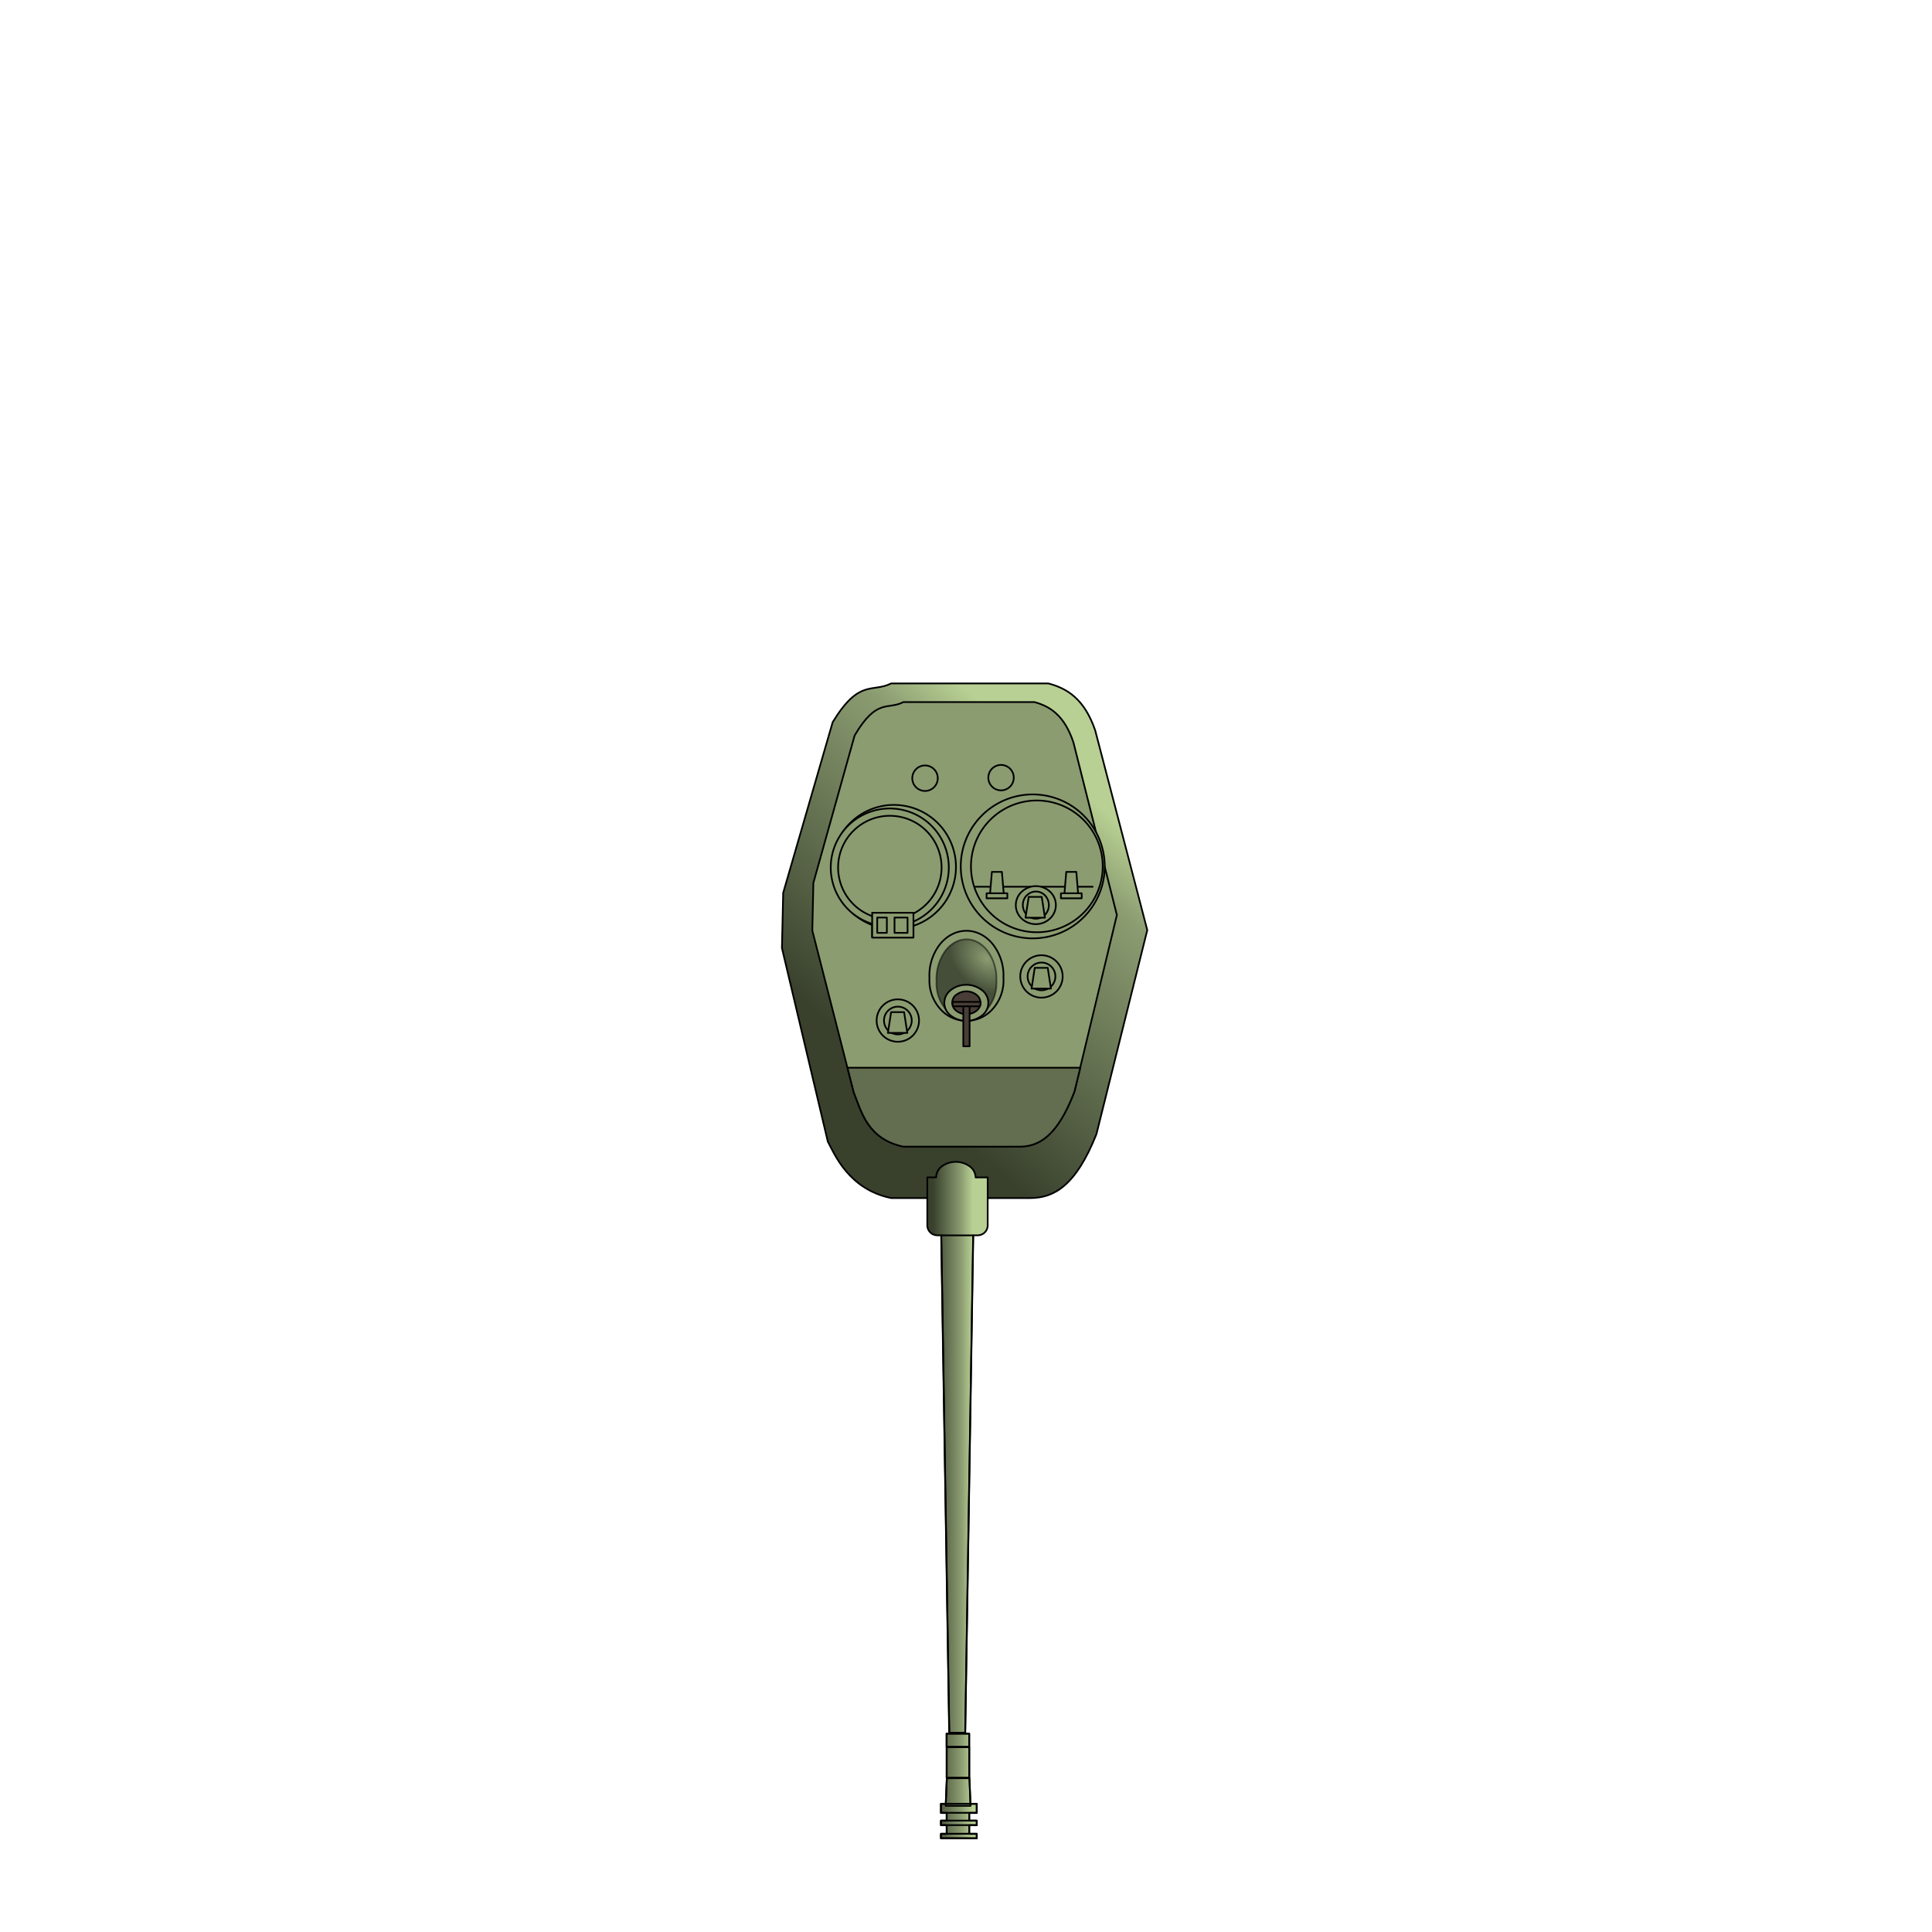 <svg id="svg8952" xmlns="http://www.w3.org/2000/svg" xmlns:xlink="http://www.w3.org/1999/xlink" viewBox="0 0 566.93 566.93"><defs><style>.cls-1,.cls-2,.cls-3,.cls-4,.cls-5,.cls-6,.cls-7,.cls-8,.cls-9{stroke:#000;stroke-linecap:round;stroke-linejoin:round;stroke-width:0.5px;}.cls-1{fill:url(#linear-gradient);}.cls-2{fill:url(#linear-gradient-2);}.cls-3{fill:url(#linear-gradient-3);}.cls-4{fill:#8b9c71;}.cls-5{fill:#626e4f;}.cls-6{fill:url(#linear-gradient-4);}.cls-7{fill:none;}.cls-8{opacity:0.5;isolation:isolate;fill:url(#radial-gradient);}.cls-9{fill:#483e37;}</style><linearGradient id="linear-gradient" x1="3316.52" y1="594.05" x2="3450.74" y2="454.91" gradientTransform="matrix(0, 0.48, 0.48, 0, -232.57, -1120.32)" gradientUnits="userSpaceOnUse"><stop offset="0" stop-color="#b8d093"/><stop offset="0.19" stop-color="#8b9c71"/><stop offset="1" stop-color="#39412d"/></linearGradient><linearGradient id="linear-gradient-2" x1="3294.77" y1="573.07" x2="3428.99" y2="433.93" xlink:href="#linear-gradient"/><linearGradient id="linear-gradient-3" x1="2828.23" y1="1127.82" x2="2978.47" y2="995.24" gradientTransform="matrix(0, 0.5, 0.5, 0, -244.33, -1180.18)" xlink:href="#linear-gradient"/><linearGradient id="linear-gradient-4" x1="2820.3" y1="131.01" x2="2820.3" y2="105.86" gradientTransform="matrix(0, 0.46, 0.46, 0, 225.18, -844.58)" gradientUnits="userSpaceOnUse"><stop offset="0" stop-color="#b8d093"/><stop offset="0.3" stop-color="#8b9c71"/><stop offset="1" stop-color="#39412d"/></linearGradient><radialGradient id="radial-gradient" cx="535.11" cy="-133.42" r="30.25" gradientTransform="matrix(0.31, 0.26, 0.19, -0.22, 149.07, 112.82)" gradientUnits="userSpaceOnUse"><stop offset="0" stop-opacity="0"/><stop offset="1"/></radialGradient></defs><title>tank</title><g id="g28001"><g id="g28003"><path id="path28005" class="cls-1" d="M301.31,227a14,14,0,0,0-.87-4.87H297.9a11.86,11.86,0,0,0-2.34-3.35,11.38,11.38,0,0,0-3.31-2.31v-2.53a14,14,0,0,0-9.79,0v2.53a11.45,11.45,0,0,0-3.34,2.33l-.08.07a11.86,11.86,0,0,0-2.24,3.26h-2.52a14,14,0,0,0,0,9.78h2.51a11.7,11.7,0,0,0,2.35,3.35,11.38,11.38,0,0,0,3.31,2.31v2.53a14,14,0,0,0,9.79,0v-2.54a11.61,11.61,0,0,0,5.66-5.65h2.53A14,14,0,0,0,301.31,227Z"/><path id="path28007" class="cls-2" d="M277.14,222a11.5,11.5,0,0,0-5.58-5.54v-2.53a14,14,0,0,0-9.79,0v2.53a11.45,11.45,0,0,0-3.34,2.33l-.08.07a11.44,11.44,0,0,0-2.24,3.26h-2.53a14,14,0,0,0,0,9.78h2.51a11.7,11.7,0,0,0,2.35,3.35,11.38,11.38,0,0,0,3.31,2.31v2.53a14,14,0,0,0,9.79,0v-2.54a11.58,11.58,0,0,0,3.34-2.33,11.44,11.44,0,0,0,2.24-3.17Z"/></g><path id="path28009" class="cls-3" d="M229.45,278.19,242.92,335c1.88,3.49,6.06,14,18.57,16.56h40.95c6.63-.06,13.15-3.29,19.3-18.75l14.92-59.88L321.37,214.3c-3.15-9.16-8.18-12.29-13.74-13.75H261.49c-5.48,2.8-9.31-1.5-17.15,11.37L229.82,262Z"/><path id="path28011" class="cls-4" d="M238.37,273.07l12.14,47.42c2.36,6,4.14,13.72,14.57,15.94h34.14c5.52-.05,11-2.84,16.08-16.19l12.44-51.73L315,217.89c-2.63-7.92-6.82-10.62-11.46-11.87H265.08c-4.57,2.41-7.76-1.31-14.3,9.81l-12.1,43.25Z"/><path id="path28013" class="cls-5" d="M317,313.31H248.68l1.83,7.17c2.36,6,4.14,13.74,14.57,16h34.13c5.53-.05,11-2.84,16.09-16.19Z"/></g><path id="path28015" class="cls-6" d="M289.79,345.5h-3.51a4.17,4.17,0,0,0-1.71-3.23,7,7,0,0,0-8.22,0l0,0a4.11,4.11,0,0,0-1.65,3.21h-2.59v14.08a2.93,2.93,0,0,0,2.93,2.93h1.18l2.35,146h4.68l2.35-146h1.3a2.93,2.93,0,0,0,2.93-2.93V345.5Zm-3.16,183.81h-1.85l-.31-7.52h-6.64l-.3,7.52h-1.39V532h1.65v2.27h-1.65v1.34h1.65v2.52h-1.65v1.34h10.49v-1.34h-2.21v-2.52h2.21v-1.34h-2.21V532h2.21Zm-2.21-16.64h-6.63v9h6.63Zm0-3.95h-6.63v3.9h6.63Z"/><path id="path28017" class="cls-7" d="M286.63,529.31H276.14V532h1.65v2.27h-1.65v1.34h1.65v2.52h-1.65v1.34h10.49v-1.34h-2.21v-2.52h2.21v-1.34h-2.21V532h2.21Z"/><path id="path28045" class="cls-7" d="M285.56,362.51l-2.34,146h-4.69l-2.35-146Z"/><rect id="rect28047" class="cls-7" x="277.75" y="508.73" width="6.64" height="3.9"/><rect id="rect28049" class="cls-7" x="277.79" y="512.67" width="6.64" height="9.04"/><path id="path28051" class="cls-7" d="M284.47,521.79l.33,8.13h-7.3l.33-8.13Z"/><rect id="rect28053" class="cls-7" x="276.13" y="529.3" width="10.49" height="2.65"/><rect id="rect28055" class="cls-7" x="276.13" y="538.1" width="10.49" height="1.33"/><rect id="rect28057" class="cls-7" x="276.13" y="534.24" width="10.49" height="1.33"/><path id="path28117" class="cls-4" d="M291.12,225.55a3.73,3.73,0,1,1,0,5.29,3.73,3.73,0,0,1,0-5.29"/><g id="g28145"><path id="path28147" class="cls-4" d="M320.64,260H286.13"/><g id="g28149"><path id="path28151" class="cls-4" d="M299.83,261.49a6.09,6.09,0,0,1,8.29,0,5.39,5.39,0,0,1,0,7.88,6.1,6.1,0,0,1-8.29,0,5.37,5.37,0,0,1-.07-7.87"/><path id="path28153" class="cls-4" d="M301.29,262.61a3.69,3.69,0,0,1,5.38,0,4.11,4.11,0,0,1,0,5.63,3.7,3.7,0,0,1-5.39,0,4.13,4.13,0,0,1-.05-5.64"/><path id="path28155" class="cls-4" d="M305.69,263l.94,6.1h-5.7l.94-6.1Z"/></g><g id="g28157"><rect id="rect28159" class="cls-4" x="311.32" y="261.97" width="6.1" height="1.47"/><path id="path28161" class="cls-4" d="M315.84,255.69l.52,6.28h-4l.53-6.28Z"/></g><g id="g28163"><rect id="rect28165" class="cls-4" x="289.5" y="261.97" width="6.1" height="1.47"/><path id="path28167" class="cls-4" d="M294,255.69l.53,6.28h-4l.53-6.28Z"/></g><path id="path28169" class="cls-4" d="M288.18,239.24a21.12,21.12,0,1,1-.13.13"/><path id="path28171" class="cls-4" d="M290.06,241.11a19.33,19.33,0,1,1-.11.12"/><path id="path28173" class="cls-4" d="M320.64,260.21H286.13"/><g id="g28175"><path id="path28177" class="cls-4" d="M299.83,261.66a6.08,6.08,0,0,1,8.29,0,5.38,5.38,0,0,1,0,7.87,6.08,6.08,0,0,1-8.29.05,5.37,5.37,0,0,1-.07-7.87"/><path id="path28179" class="cls-4" d="M301.29,262.78a3.69,3.69,0,0,1,5.38,0,4.13,4.13,0,0,1,0,5.64,3.71,3.71,0,0,1-5.39,0,4.13,4.13,0,0,1-.05-5.64"/><path id="path28181" class="cls-4" d="M305.69,263.19l.94,6.1h-5.7l.94-6.1Z"/></g><g id="g28183"><rect id="rect28185" class="cls-4" x="311.32" y="262.13" width="6.1" height="1.47"/><path id="path28187" class="cls-4" d="M315.84,255.85l.52,6.28h-4l.53-6.28Z"/></g><g id="g28189"><rect id="rect28191" class="cls-4" x="289.5" y="262.13" width="6.1" height="1.47"/><path id="path28193" class="cls-4" d="M294,255.85l.53,6.28h-4l.53-6.28Z"/></g></g><g id="g28195"><path id="path28197" class="cls-4" d="M248.9,242.1a18.2,18.2,0,1,1-.1.11"/><path id="path28199" class="cls-4" d="M250.43,243.62a16,16,0,1,1-.09.1"/><g id="g28201"><rect id="rect28203" class="cls-4" x="255.93" y="267.68" width="12.11" height="7.3"/><rect id="rect28205" class="cls-4" x="262.49" y="269.09" width="3.82" height="4.48"/><rect id="rect28207" class="cls-4" x="257.42" y="269.09" width="2.82" height="4.48"/></g><path id="path28209" class="cls-4" d="M248.9,242.27a17.32,17.32,0,1,1-.1.1"/><path id="path28211" class="cls-4" d="M250.43,243.79a15.18,15.18,0,1,1-.09.09"/><g id="g28213"><rect id="rect28215" class="cls-4" x="255.93" y="267.84" width="12.11" height="7.3"/><rect id="rect28217" class="cls-4" x="262.49" y="269.25" width="3.82" height="4.48"/><rect id="rect28219" class="cls-4" x="257.42" y="269.25" width="2.82" height="4.48"/></g></g><path id="path28223" class="cls-4" d="M268.8,225.71a3.74,3.74,0,1,1,0,5.3,3.75,3.75,0,0,1,0-5.3"/><g id="g28225"><path id="path28227" class="cls-4" d="M301.22,282.12a6.22,6.22,0,1,1,0,8.82,6.23,6.23,0,0,1,0-8.82"/><path id="path28229" class="cls-4" d="M302.75,283.64a4.07,4.07,0,1,1,0,5.77,4.06,4.06,0,0,1,0-5.77"/><path id="path28231" class="cls-4" d="M307.45,284l.94,6.1H302.7l.94-6.1Z"/></g><g id="g28233"><path id="path28235" class="cls-4" d="M259.08,295.06a6.22,6.22,0,1,1,0,8.83,6.22,6.22,0,0,1,0-8.83"/><path id="path28237" class="cls-4" d="M260.6,296.58a4.07,4.07,0,1,1,0,5.77,4.07,4.07,0,0,1,0-5.77"/><path id="path28239" class="cls-4" d="M265.3,297l.94,6.1h-5.69l.94-6.1Z"/></g><path id="path27768" class="cls-4" d="M294.47,286.37a14.8,14.8,0,0,0-3.2-9.37c-4.25-5.16-11.13-5.15-15.37,0l-.08.09a14.9,14.9,0,0,0-3.08,9.93v.05a12.45,12.45,0,0,0,3.17,9,10.23,10.23,0,0,0,15.39,0,12.51,12.51,0,0,0,3.16-9.05c0-.24,0-.46,0-.7Z"/><path id="path27770" class="cls-8" d="M292.4,287.4a14,14,0,0,0-2.59-8.32c-3.44-4.59-9-4.58-12.45,0l-.05.08a14.15,14.15,0,0,0-2.5,8.82v0a11.71,11.71,0,0,0,2.57,8,8.17,8.17,0,0,0,5.38,3,8,8,0,0,0,1.69,0,8.26,8.26,0,0,0,5.38-3.06,11.78,11.78,0,0,0,2.56-8c0-.21,0-.41,0-.62Z"/><path id="path27772" class="cls-4" d="M279,290.52a7.47,7.47,0,0,1,9.1,0,4.65,4.65,0,0,1,.05,7.48,7.5,7.5,0,0,1-9.11.05,4.65,4.65,0,0,1-.08-7.48"/><path id="path27774" class="cls-9" d="M280.67,291.89a4.82,4.82,0,0,1,5.83,0,2.94,2.94,0,0,1,0,4.75,4.83,4.83,0,0,1-5.83,0,2.94,2.94,0,0,1-.06-4.75"/><path id="path27778" class="cls-9" d="M287.73,294.26a2.48,2.48,0,0,0,0-.27h-8.22a2.83,2.83,0,0,0,.19,1.31h7.84a2.73,2.73,0,0,0,.22-1Z"/><rect id="rect27780" class="cls-9" x="282.67" y="295.3" width="1.85" height="11.73"/></svg>